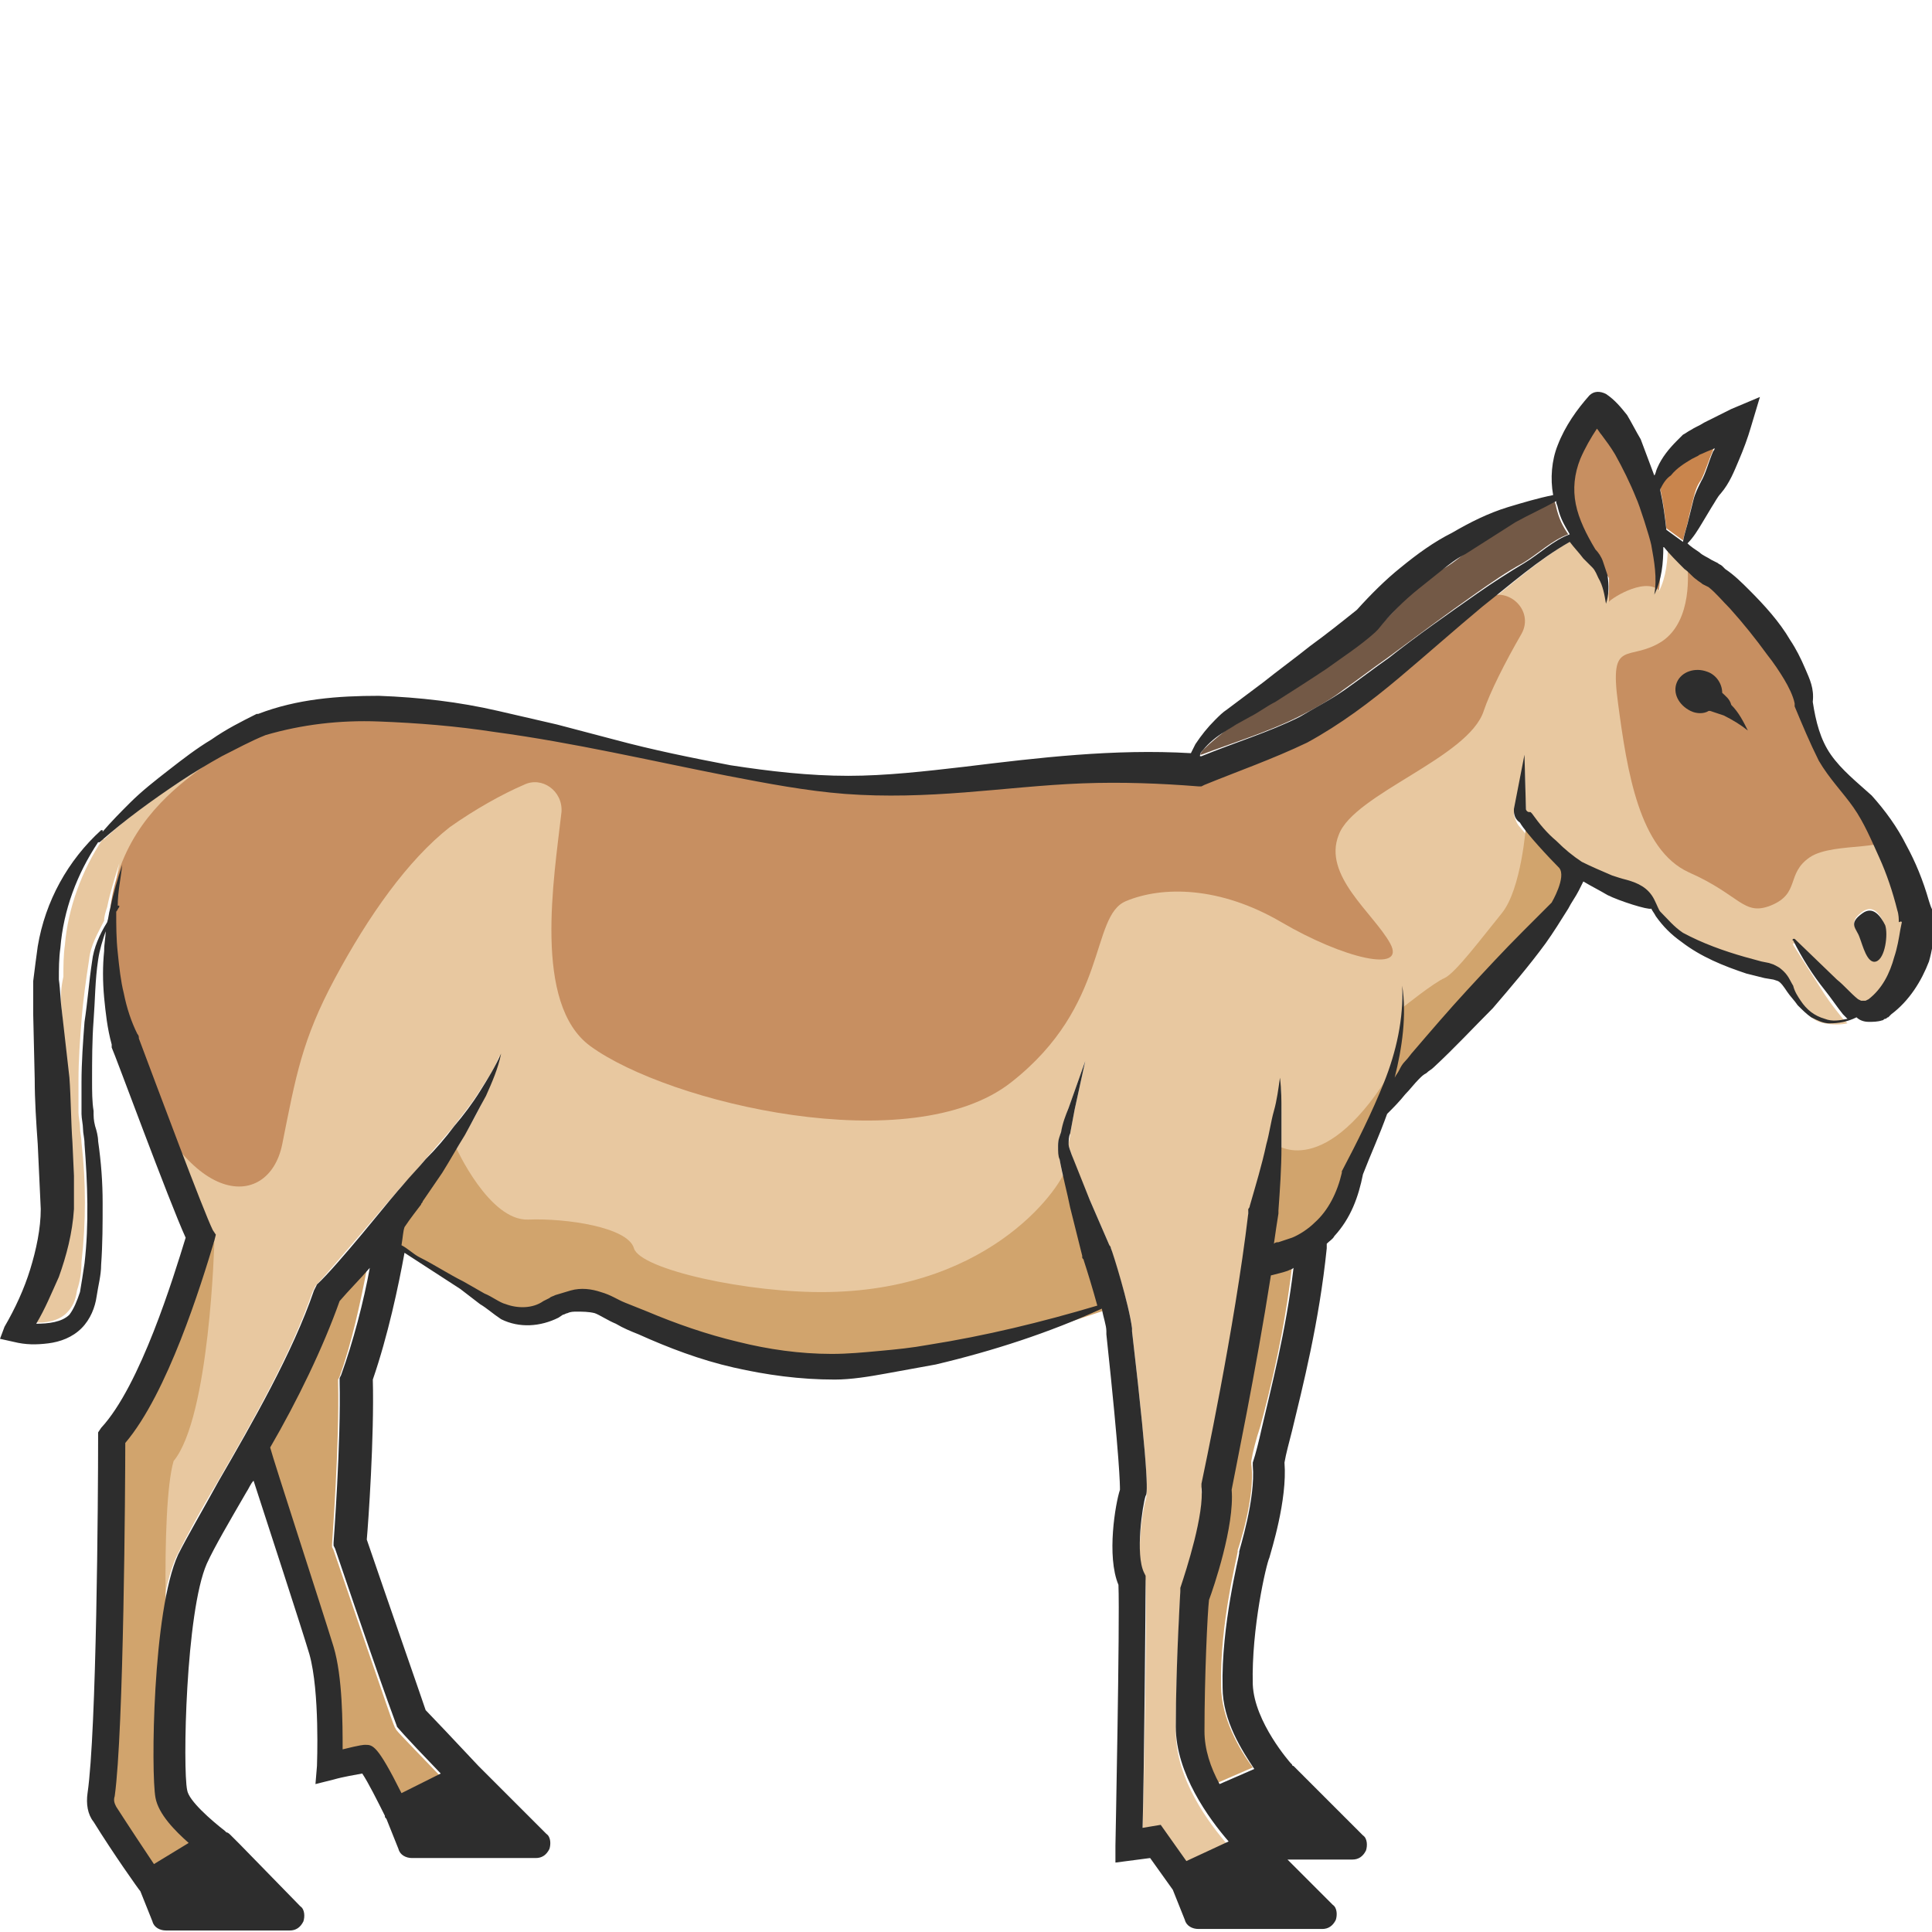 <?xml version="1.0" encoding="utf-8"?>
<!-- Generator: Adobe Illustrator 23.0.0, SVG Export Plug-In . SVG Version: 6.00 Build 0)  -->
<svg version="1.1" id="Layer_1" xmlns="http://www.w3.org/2000/svg" xmlns:xlink="http://www.w3.org/1999/xlink" x="0px" y="0px"
	 viewBox="0 0 128 128" 
width="128" height="128"
style="enable-background:new 0 0 128 128;" xml:space="preserve">
<style type="text/css">
	.st0{fill:#D1A46D;}
	.st1{fill:#735946;}
	.st2{fill:#C9854D;}
	.st3{fill:#E8C8A0;}
	.st4{fill:#2D2D2D;}
	.st5{fill:#C78F61;}
</style>
<g>
	<path class="st0" d="M17.8,96c0.3,0.8,3.5,10.6,4.2,13.2c0.6,2,0.6,5.1,0.6,6.8c1.3-0.3,1.5-0.3,1.5-0.3c0.6,0,0.8,0,2.4,3.2
		l2.6-1.3c-2.7-2.8-2.9-3-2.9-3.1c-0.1-0.1-0.2-0.4-4.1-11.8l-0.1-0.2l0-0.2c0-0.1,0.5-6.7,0.4-10.7l0-0.2l0.1-0.2
		c0.8-2.2,1.4-5,1.8-7.1c-0.7,0.8-1.4,1.5-2,2.2C21.4,89.4,19.6,92.8,17.8,96z"/>
	<path class="st1" d="M86,47.5c1-0.5,2.1-1.1,3-1.8c1-0.7,1.9-1.4,2.9-2.1c1.9-1.4,3.9-2.9,5.9-4.3c1-0.7,2-1.4,3.1-2
		c1-0.6,1.9-1.5,3-1.9c-0.4-0.6-0.6-1-0.8-1.8c0-0.1-0.1-0.3-0.1-0.4c-0.9,0.4-1.8,0.9-2.7,1.4c-1.1,0.6-2.2,1.3-3.3,2.1
		c-0.5,0.4-1,0.8-1.6,1.1c-0.5,0.4-1,0.8-1.5,1.2c-1,0.8-1.8,1.8-2.7,2.7l-0.1,0.1l-0.1,0.1c-1.1,0.8-2.1,1.6-3.2,2.4
		c-1.1,0.7-2.2,1.5-3.4,2.2c-0.6,0.3-1.1,0.7-1.7,1L82,47.9c-0.3,0.2-0.5,0.3-0.8,0.5c-0.5,0.4-1,0.8-1.4,1.2
		c-0.1,0.1-0.2,0.2-0.3,0.4c0,0,0.1,0,0.1,0C81.7,49.2,84,48.5,86,47.5z"/>
	<path class="st0" d="M84.1,84.4c-1,6.4-2.4,13.2-2.6,14.2c0.2,2.4-1.2,6.5-1.5,7.3c0,0.8-0.3,5.2-0.3,8.7c0,1.2,0.4,2.4,1,3.5
		l2.3-1c-0.9-1.2-2.1-3.3-2.1-5.4c-0.1-4.1,1.1-8.7,1.1-8.9l0-0.1c0,0,1.2-3.5,0.9-5.7l0-0.1l0-0.1c0.1-0.6,0.3-1.4,0.6-2.3
		c0.7-2.6,1.6-6.3,2.1-10.6c-0.1,0.1-0.3,0.1-0.4,0.2C84.9,84.2,84.6,84.3,84.1,84.4z"/>
	<path class="st2" d="M110.4,35c0.4,0.3,0.7,0.5,1.1,0.8c0.1-0.5,0.3-1,0.4-1.6c0.1-0.4,0.2-0.8,0.3-1.2c0.1-0.4,0.2-0.8,0.5-1.2
		c0.3-0.6,0.5-1.3,0.8-2c0-0.1,0.1-0.2,0.1-0.2c-0.2,0.1-0.5,0.2-0.7,0.3c-0.1,0.1-0.3,0.1-0.4,0.2l-0.4,0.2c-0.5,0.3-1,0.7-1.4,1.1
		c-0.3,0.3-0.5,0.5-0.7,0.9c0,0,0,0.1,0,0.1C110.2,33.3,110.3,34.1,110.4,35z"/>
	<path class="st3" d="M124.8,56.6c-0.5-1.1-1-2.3-1.7-3.3c-0.7-1-1.6-2-2.3-3.1c-0.7-1.2-1.2-2.4-1.6-3.6l0,0l0-0.2
		c0-0.5-0.3-1.1-0.7-1.6c-0.3-0.5-0.7-1.1-1.1-1.6c-0.8-1-1.6-2.1-2.5-3.1c-0.4-0.5-0.9-1-1.4-1.4l-0.2-0.1l-0.2-0.1
		c-0.2-0.1-0.3-0.2-0.4-0.3c-0.3-0.2-0.5-0.5-0.8-0.7c-0.5-0.5-1-1-1.4-1.5c0,1.1-0.1,2.2-0.6,3.2c0.2-1.1,0-2.2-0.2-3.3
		c-0.1-0.5-0.8-2.7-1-3.1c-0.4-1-0.9-2-1.4-2.9c-0.3-0.5-0.6-0.9-0.9-1.3c-0.1-0.1-0.2-0.3-0.3-0.4c-0.5,0.6-0.9,1.3-1.1,2
		c-0.4,1-0.5,2-0.3,3c0.2,1,0.7,2,1.3,3c0.1,0.2,0.3,0.5,0.5,0.8c0.1,0.3,0.2,0.6,0.3,0.9c0.1,0.6,0.1,1.3-0.1,1.9
		c-0.1-0.6-0.3-1.2-0.5-1.7c-0.1-0.3-0.3-0.5-0.4-0.7c-0.2-0.2-0.3-0.4-0.6-0.6c-0.3-0.3-0.6-0.7-0.9-1.1c-2.1,1.2-3.9,2.8-5.8,4.3
		c-1.9,1.5-3.7,3.2-5.5,4.7c-1.8,1.6-3.8,3.1-6.1,4.3c-2.3,1.2-4.6,1.9-6.8,2.8l-0.2,0.1l-0.2,0c-2.6-0.2-5.1-0.3-7.7-0.2
		c-2.6,0.1-5.2,0.4-7.8,0.6c-2.6,0.2-5.3,0.3-7.9,0.1c-2.6-0.2-5.2-0.7-7.8-1.2c-5.1-1-10.3-2.3-15.4-2.9c-2.6-0.3-5.2-0.6-7.7-0.7
		c-2.5-0.1-5.1,0.1-7.5,0.9c-1,0.4-2,0.9-2.9,1.4c-1,0.5-1.9,1.1-2.8,1.7c-1.9,1.2-3.7,2.5-5.3,4l0,0c0,0-0.1,0-0.1,0
		c-1.4,2.1-2.3,4.6-2.5,7c-0.1,0.7-0.1,1.4-0.1,2.1C4,65.6,4,66.3,4.1,67l0.3,4.3c0.1,1.4,0.2,2.9,0.2,4.3l0.1,2.2l0,1.1l0,0.5
		l0,0.6c0,1.6-0.5,3.1-1,4.5c-0.4,1.1-0.9,2.1-1.5,3.1c0.8,0.1,1.7-0.1,2.2-0.6c0.4-0.4,0.6-0.8,0.7-1.5c0.2-0.6,0.3-1.2,0.3-1.9
		c0.3-2.6,0.3-5.3,0-7.9c0-0.3-0.1-0.7-0.1-1c0-0.3-0.1-0.7-0.1-1c0-0.7,0-1.4,0-2.1c0-1.4,0.1-2.7,0.2-4c0.1-1.3,0.3-2.7,0.5-4
		c0.1-1,0.6-1.8,1-2.6c0-0.3,0.1-0.6,0.2-0.9c0.2-1,0.5-1.9,0.8-2.9c-0.2,0.9-0.3,1.8-0.3,2.7c0,0,0.1-0.1,0.1,0c0,0,0.1,0.1,0,0.1
		c-0.1,0.1-0.1,0.2-0.2,0.3c0,0.9,0,1.8,0.1,2.7c0.1,1,0.3,1.9,0.5,2.9c0.2,0.9,0.5,1.9,0.9,2.7l0,0c0,0.1,0.1,0.2,0.1,0.3
		c1.2,3.2,4.3,11.5,4.9,12.7l0.2,0.3l-0.1,0.4c-0.8,3-3.1,10.1-5.9,13.4c0,2.6-0.1,19.1-0.7,23.4c0,0.2,0,0.5,0.1,0.7
		c0.8,1.4,1.9,2.9,2.5,3.8l2.3-1.4c-0.9-0.8-2-1.9-2.2-3c-0.3-1.6-0.2-12.5,1.5-16.1c0.6-1.2,1.5-2.9,2.7-4.9
		c2.2-3.8,4.9-8.5,6.3-12.6l0.1-0.2l0.1-0.2c1.3-1.4,4.9-5.7,5.1-5.9c0.1-0.1,0.5-0.6,0.6-0.7c0.5-0.5,1-1.1,1.5-1.7
		c0.6-0.7,1.3-1.5,1.9-2.2c0.6-0.8,1.2-1.5,1.7-2.3c0.5-0.8,1.1-1.6,1.4-2.5c-0.2,0.9-0.6,1.9-1,2.8c-0.4,0.9-0.9,1.8-1.4,2.6
		c-0.5,0.9-1,1.7-1.5,2.5c-0.4,0.7-0.8,1.3-1.3,1.9c0,0.1-0.1,0.1-0.1,0.2c-0.3,0.4-0.7,0.9-1.1,1.5c0,0.3-0.1,0.6-0.2,1.2
		c0.4,0.2,0.8,0.6,1.2,0.8c1,0.5,1.9,1.1,2.9,1.6l1.4,0.8c0.5,0.3,1,0.6,1.4,0.7c0.8,0.3,1.8,0.2,2.5-0.2l0.4-0.2
		c0.1-0.1,0.3-0.2,0.4-0.2c0.3-0.1,0.6-0.2,1-0.3c0.7-0.1,1.4-0.1,2,0.1c0.7,0.2,1.1,0.5,1.6,0.7c0.5,0.2,1,0.4,1.5,0.6
		c2,0.8,4,1.6,6,2c2.1,0.5,4.2,0.8,6.2,0.8c1,0,2.1-0.1,3.2-0.2c1.1-0.1,2.1-0.3,3.2-0.4c3.8-0.6,7.5-1.5,11.2-2.6
		c-0.3-1.1-0.7-2.4-0.9-3c0-0.1-0.1-0.1-0.1-0.2c0,0,0-0.1,0-0.1l0,0L70.9,80c-0.3-1.1-0.5-2.1-0.7-3.2c0-0.3-0.1-0.6-0.1-0.9
		c0-0.3,0.1-0.6,0.2-0.9c0.2-0.5,0.3-1.1,0.5-1.6l1.1-3.1l-0.7,3.2c-0.1,0.5-0.2,1.1-0.3,1.6c0,0.3-0.1,0.5-0.1,0.7
		c0,0.2,0.1,0.4,0.2,0.7c0.3,1,0.8,2,1.2,3l1.3,3c0,0,0,0,0,0c0,0.1,0.1,0.1,0.1,0.2c0,0.1,1.2,3.6,1.4,5.3l0,0.2
		C76.2,98.5,76,99,75.9,99.4c-0.2,0.6-0.7,3.9-0.1,5.1l0.1,0.2l0,0.2c0.1,1.6-0.1,12.9-0.2,16.5l1.2-0.2l1.7,2.4l2.8-1.3
		c-1.3-1.5-3.5-4.4-3.5-7.6c0-4,0.3-8.9,0.3-9l0-0.1l0-0.1c0.5-1.3,1.6-4.9,1.4-6.7l0-0.1l0-0.1c0.1-0.4,2.2-10.3,3.1-17.9
		c0,0,0,0,0-0.1c0-0.1,0-0.1,0-0.2c0,0,0,0,0,0c0,0,0,0,0,0c0-0.1,0-0.2,0.1-0.2c0.4-1.3,0.7-2.7,1.1-4.1c0.2-0.7,0.4-1.5,0.5-2.2
		c0.2-0.7,0.3-1.5,0.4-2.2c0.1,0.7,0.1,1.5,0.1,2.3c0,0.8,0,1.5,0,2.3c0,1.4-0.1,2.8-0.2,4.2c0,0.1,0,0.1,0,0.2
		c-0.1,0.7-0.2,1.3-0.3,2c0.1,0,0.2,0,0.3-0.1c0.3-0.1,0.6-0.2,0.9-0.3c0.6-0.3,1.1-0.6,1.5-1c0.9-0.8,1.5-2,1.8-3.3l0-0.1l0,0
		c1-1.9,2-3.9,2.8-5.9c0.8-2,1.3-4.2,1.2-6.4c0.2,2,0,4.1-0.5,6.1c0.1-0.2,0.2-0.3,0.3-0.5c0.1-0.2,0.3-0.4,0.4-0.6
		c0.1-0.2,0.4-0.4,0.5-0.6c1.1-1.3,2.3-2.7,3.6-4.1c1.2-1.3,2.5-2.7,3.7-3.9l1.9-1.9c0,0,1-1.7,0.5-2.3c-0.5-0.6-2.1-2.4-2.6-3
		c-0.2-0.2-0.3-0.5-0.4-0.8l0-0.1l0,0l0.7-3.6l0.1,3.7l0-0.1c0,0.1,0.1,0.2,0.2,0.2c0,0,0,0,0.1,0l0.1,0.1c0.5,0.6,1,1.2,1.6,1.8
		c0.5,0.5,1.1,1,1.7,1.4c0.6,0.4,1.3,0.7,2,0.9c0.3,0.1,0.7,0.2,1,0.3c0.7,0.2,1.5,0.5,1.8,1.3c0.2,0.4,0.4,0.7,0.4,0.8
		c0.5,0.5,0.9,1.1,1.5,1.4c1.3,0.7,2.7,1.2,4.1,1.6c0.4,0.1,0.7,0.2,1.1,0.3l0.5,0.1l0.3,0.1c0.2,0,0.4,0.2,0.5,0.3
		c0.4,0.4,0.6,0.8,0.8,1.1c0.2,0.3,0.4,0.7,0.5,1c0.4,0.6,0.9,1.1,1.6,1.2c0.5,0.1,1,0.1,1.5,0c0,0,0,0-0.1-0.1l-0.2-0.2
		c-0.4-0.5-0.8-1-1.2-1.6c-0.7-1.1-1.4-2.2-2.1-3.3c0,0,0-0.1,0-0.1c0,0,0.1,0,0.1,0l2.8,2.7c0.5,0.4,0.9,0.9,1.4,1.3l0.2,0.1
		c0,0,0,0,0.1,0c0,0,0.1,0,0.1,0c0,0,0,0,0.1,0c0,0,0,0,0,0c0,0,0,0,0,0l0.2-0.1c0.8-0.8,1.3-1.7,1.7-2.8c0.2-0.5,0.3-1.1,0.4-1.8
		l0.1-0.5c0-0.1,0-0.1,0-0.2c0-0.2,0-0.5-0.1-0.8C125.7,59,125.2,57.8,124.8,56.6z M114.2,47.3c-0.3-0.1-0.6-0.2-0.9-0.3
		c0,0,0,0-0.1,0c-0.4,0.1-0.8,0.1-1.2,0c-0.8-0.3-1.2-1.2-0.9-1.9c0.3-0.7,1.2-1,2-0.7c0.6,0.3,1,0.9,1,1.4c0.2,0.2,0.5,0.5,0.7,0.7
		c0.4,0.5,0.8,1.1,1.1,1.7C115.3,47.9,114.7,47.6,114.2,47.3z M124.3,63.6c-0.6,0.2-0.9-1-1.1-1.6c-0.2-0.5-0.8-0.9,0.2-1.6
		c0.7-0.5,1.2,0.2,1.4,0.8C125,61.8,124.9,63.4,124.3,63.6z"/>
	<path class="st4" d="M123.4,60.5c-1,0.7-0.4,1-0.2,1.6c0.2,0.5,0.5,1.8,1.1,1.6c0.6-0.2,0.8-1.8,0.6-2.4
		C124.6,60.7,124.1,60,123.4,60.5z"/>
	<path class="st0" d="M14.2,82.3c0,0-0.3,11.6-2.7,14.5c-0.9,3.1-0.5,15.2,0,16.9c-0.7,1.8,0.2,6.3,0.2,6.3s3.5,3,3.2,3.2
		s-4.7,1.6-4.9,1.6c-0.2-0.1-3.5-4.7-3.5-5.4s0.9-23.7,0.9-23.9s4.3-7.6,4.6-9.1C12.3,84.8,14.2,82.3,14.2,82.3z"/>
	<path class="st0" d="M101.1,54.7c0,0-0.3,4.2-1.6,5.8s-3.1,4-3.8,4.3C95,65.1,93,66.7,93,66.7s-0.6,4.6-1.1,6.2
		c1.2-1.1,11.2-12.5,11.2-12.5s1.8-2.3,1.3-2.8C103.8,57.1,101.1,54.7,101.1,54.7z"/>
	<path class="st0" d="M84.5,75.8c0,0,3.3,2.6,7.9-5.2C92,72,89.6,78,89.6,78s-1.5,4-2.7,4.3c-1.2,0.4-3.7,0.8-3.7,0.8L84.5,75.8z"/>
	<path class="st0" d="M30.2,76c0,0,2.2,4.9,4.8,4.8c2.5-0.1,6.6,0.5,7,1.9c0.4,1.4,7.6,3,12.9,2.9c11-0.2,15.6-7.2,15.8-8.4
		c1.5,3.5,3.4,9.4,3.2,9.4s-6,2.1-8.6,2.5c-2.6,0.4-10.5,3.1-21.3-0.4c-2.8-1.3-5.2-3-6.7-2.4c-1.4,0.6-2.3,1.4-3.5,0.9
		c-1.2-0.5-8.3-5.1-8.3-5.1L30.2,76z"/>
	<path class="st5" d="M106.6,39.9c-0.1-0.1,2.3-1.7,3.3-0.8c0.2-1.2,0.2-6-1.2-8.2c-1.5-2.1-2.9-3.7-3-3.7c-0.2,0-3.1,4.3-1,7.6
		c0.8,1.8,1.9,3.5,1.9,3.5L106.6,39.9z"/>
	<path class="st5" d="M111.8,37.5c0,0.2,0.4,3.6-1.7,5c-2.2,1.4-3.5-0.3-2.9,4.1c0.6,4.5,1.4,9.7,4.7,11.2c3.4,1.5,3.6,2.9,5.4,2.2
		c2-0.8,1-2.1,2.6-3.2c1.6-1.1,6.1-0.3,4.7-1.7s-3.3-4.6-4.4-6.3c-1.1-1.8-1-5.9-3.4-7.8C114.3,39.1,111.8,37.5,111.8,37.5z"/>
	<path class="st5" d="M34.7,52c1.2-0.6,2.6,0.4,2.5,1.8c-0.5,4.4-1.9,12.7,1.9,15.5c5.2,3.8,21.3,7.6,27.9,2.4
		c6.5-5.1,5.2-11,7.6-12s6.2-1,10.3,1.4c4.1,2.4,8.3,3.4,7.2,1.4s-4.5-4.5-3.4-7.2c1-2.7,8.6-5.1,9.6-8.2c0.4-1.2,1.4-3.2,2.5-5.1
		c0.9-1.6-1-3.3-2.5-2.3c-1.7,1.1-3.2,2.1-3.5,2.5c-0.8,1-9.6,6.7-12.7,8.7s-9,0.1-12.2,0.3c-3.1,0.3-10.8,2.6-24.1-0.4
		C43,50,32.8,46.8,28.6,47.2c-4.3,0.4-9.9-0.2-13.2,2.2C12.2,51.9,4,55.7,8.5,69.5c3.5,10.7,9.3,10.8,10.2,6.3s1.3-6.9,3.5-11
		s4.8-7.8,7.6-10C31.5,53.6,33.3,52.6,34.7,52z"/>
	<path class="st4" d="M127.8,59.7c-0.4-1.4-0.9-2.6-1.5-3.7c-0.6-1.2-1.4-2.3-2.3-3.3c-1-0.9-2-1.7-2.7-2.7c-0.7-1-1-2.2-1.2-3.5
		c0.1-0.9-0.2-1.5-0.5-2.2c-0.3-0.7-0.6-1.3-1-1.9c-0.7-1.2-1.7-2.3-2.7-3.3c-0.5-0.5-1-1-1.6-1.4l-0.2-0.2
		c-0.1-0.1-0.2-0.1-0.3-0.2l-0.4-0.2c-0.3-0.2-0.6-0.3-0.8-0.5c-0.3-0.2-0.6-0.4-0.8-0.6c0.4-0.4,0.7-0.9,1-1.4l0.6-1
		c0.2-0.3,0.4-0.7,0.6-0.9c0.6-0.7,0.9-1.5,1.2-2.2c0.3-0.7,0.6-1.5,0.8-2.2l0.6-2l-1.9,0.8c-0.6,0.3-1.2,0.6-1.8,0.9
		c-0.3,0.2-0.6,0.3-0.9,0.5c-0.2,0.1-0.3,0.2-0.5,0.3l-0.4,0.4c-0.5,0.5-1,1.1-1.3,1.8c-0.1,0.2-0.1,0.4-0.2,0.5
		c-0.3-0.8-0.6-1.6-0.9-2.4c-0.3-0.5-0.6-1.1-0.9-1.6c-0.4-0.5-0.8-1-1.4-1.4c-0.4-0.2-0.8-0.2-1.1,0.1l0,0c-0.8,0.9-1.6,2-2.1,3.3
		c-0.4,1-0.5,2.2-0.3,3.3c-1,0.2-2,0.5-3,0.8c-1.3,0.4-2.5,1-3.7,1.7c-1.2,0.6-2.3,1.4-3.4,2.3c-1,0.8-2,1.8-2.9,2.8
		c-1,0.8-2,1.6-3.1,2.4c-1,0.8-2.1,1.6-3.1,2.4l-1.6,1.2l-0.8,0.6c-0.3,0.2-0.5,0.4-0.8,0.7c-0.5,0.5-0.9,1-1.3,1.6
		c-0.1,0.2-0.2,0.4-0.3,0.6c-5.1-0.3-10.1,0.3-15,0.9c-2.6,0.3-5.2,0.6-7.7,0.6c-2.6,0-5.2-0.3-7.8-0.7c-2.6-0.5-5.1-1-7.7-1.7
		l-3.8-1c-1.3-0.3-2.6-0.6-3.9-0.9c-2.6-0.6-5.2-0.9-7.9-1c-2.7,0-5.4,0.2-8,1.2l-0.1,0l0,0c-1,0.5-2,1-3,1.7c-1,0.6-1.9,1.3-2.8,2
		c-0.9,0.7-1.8,1.4-2.6,2.2c-0.6,0.6-1.2,1.2-1.8,1.9c0,0,0-0.1,0-0.1c0,0-0.1,0-0.1,0c-2.2,2-3.7,4.7-4.2,7.7
		c-0.1,0.7-0.2,1.5-0.3,2.3c0,0.8,0,1.5,0,2.2l0.1,4.3c0,1.4,0.1,2.9,0.2,4.3l0.2,4.3c0,1.3-0.3,2.7-0.7,4c-0.4,1.3-1,2.6-1.7,3.8
		L0,88.7l0.9,0.2c0.8,0.2,1.5,0.2,2.3,0.1c0.8-0.1,1.6-0.4,2.2-1c0.6-0.6,0.9-1.4,1-2.1c0.1-0.7,0.3-1.4,0.3-2.1
		c0.1-1.4,0.1-2.7,0.1-4.1c0-1.4-0.1-2.7-0.3-4.1c0-0.3-0.1-0.7-0.2-1c-0.1-0.4-0.1-0.6-0.1-1c-0.1-0.6-0.1-1.3-0.1-2
		c0-1.3,0-2.7,0.1-4c0.1-1.3,0.1-2.7,0.3-4c0.1-0.7,0.3-1.3,0.5-1.9c0,0.4-0.1,0.8-0.1,1.3c-0.1,1-0.1,2,0,3.1c0.1,1,0.2,2,0.5,3.1
		c0,0,0,0,0,0c0,0.1,0,0.1,0,0.2c0.2,0.4,3.8,10.2,4.9,12.6c-0.8,2.6-3,9.8-5.6,12.6l-0.2,0.3v0.4c0,3.9-0.1,19.4-0.7,23.5
		c-0.1,0.7,0,1.4,0.4,1.9c1.3,2.1,3,4.5,3.1,4.6l0,0c0,0,0,0,0,0l0.8,2c0.1,0.4,0.5,0.6,0.9,0.6h8.2c0.4,0,0.7-0.2,0.9-0.6
		c0.1-0.3,0.1-0.8-0.2-1l-4-4.1l-0.5-0.5l-0.1-0.1c-0.1-0.1-0.2-0.2-0.3-0.2l-0.1-0.1c-0.9-0.7-2.4-2-2.5-2.7
		c-0.3-1.4-0.1-11.8,1.3-15c0.5-1.1,1.5-2.8,2.6-4.7c0.2-0.3,0.3-0.6,0.5-0.8c1,3.1,3.1,9.5,3.7,11.5c0.7,2.5,0.5,7.3,0.5,7.4
		l-0.1,1.2l1.2-0.3c0.7-0.2,1.4-0.3,1.9-0.4c0.4,0.6,1,1.8,1.5,2.8c0,0.1,0,0.1,0.1,0.2l0.8,2c0.1,0.4,0.5,0.6,0.9,0.6h8.2
		c0.4,0,0.7-0.2,0.9-0.6c0.1-0.3,0.1-0.8-0.2-1l-3.6-3.6l0,0l-0.9-0.9c-1.5-1.6-3.2-3.4-3.5-3.7c-0.3-0.9-2.5-7.2-3.9-11.3
		c0.1-1.1,0.5-6.8,0.4-10.6c1-2.9,1.7-6.2,2.1-8.4l3.7,2.4l1.3,1c0.5,0.3,0.8,0.6,1.4,1c1.2,0.6,2.6,0.5,3.8-0.1l0.3-0.2
		c0.1,0,0.2-0.1,0.3-0.1c0.2-0.1,0.4-0.1,0.6-0.1c0.4,0,0.8,0,1.2,0.1c0.3,0.1,0.9,0.5,1.4,0.7c0.5,0.3,1,0.5,1.5,0.7
		c2,0.9,4.1,1.7,6.3,2.2c2.2,0.5,4.4,0.8,6.7,0.8c1.1,0,2.3-0.2,3.4-0.4c1.1-0.2,2.2-0.4,3.3-0.6c3.8-0.9,7.5-2.1,11-3.7
		c0.1,0.6,0.3,1.1,0.3,1.5l0,0.2c0.9,8.4,0.9,10,0.9,10.3c-0.3,0.9-0.9,4.4-0.1,6.3c0.1,2.5-0.2,17.2-0.2,17.3l0,1.1l2.3-0.3
		l1.5,2.1c0,0,0,0,0,0l0.8,2c0.1,0.4,0.5,0.6,0.9,0.6h8.2c0.4,0,0.7-0.2,0.9-0.6c0.1-0.3,0.1-0.8-0.2-1l-3-3h4.3
		c0.4,0,0.7-0.2,0.9-0.6c0.1-0.3,0.1-0.8-0.2-1l-4.6-4.6c0,0-0.1,0-0.1-0.1l-0.1-0.1c0,0-2.4-2.7-2.5-5.2c-0.1-3.7,0.9-8,1.1-8.4
		c0.1-0.4,1.2-3.8,1-6.3c0.1-0.6,0.3-1.3,0.5-2.1c0.7-2.9,1.8-7.2,2.3-12.1c0-0.1,0-0.2,0-0.3c0.2-0.2,0.4-0.3,0.5-0.5
		c1.1-1.2,1.6-2.6,1.9-4.1c0.5-1.3,1.1-2.6,1.6-4c0.4-0.4,0.8-0.8,1.2-1.3c0.3-0.3,0.6-0.7,0.9-1c0.2-0.2,0.3-0.3,0.5-0.4
		c0.2-0.2,0.3-0.2,0.5-0.4c1.4-1.3,2.6-2.6,3.9-3.9c1.2-1.4,2.4-2.8,3.5-4.3c0.5-0.7,1-1.5,1.5-2.3c0.2-0.4,0.5-0.8,0.7-1.2
		c0.1-0.2,0.2-0.4,0.3-0.6c0.5,0.3,1.1,0.6,1.6,0.9c0.8,0.4,2.7,1,2.9,0.9c0.1,0.2,0.2,0.3,0.3,0.5c0.5,0.7,1,1.2,1.7,1.7
		c1.3,1,2.8,1.6,4.3,2.1c0.4,0.1,0.8,0.2,1.2,0.3l0.6,0.1l0.3,0.1c0,0,0,0,0,0c0.2,0.1,0.4,0.4,0.6,0.7c0.2,0.3,0.5,0.6,0.7,0.9
		c0.3,0.3,0.6,0.6,0.9,0.8c0.4,0.2,0.8,0.4,1.2,0.4c0.6,0,1.2-0.1,1.8-0.4c0,0,0,0,0,0c0.2,0.2,0.5,0.3,0.8,0.3c0.3,0,0.6,0,0.9-0.1
		c0.1,0,0.1-0.1,0.2-0.1c0.1,0,0.1-0.1,0.2-0.1l0.2-0.2c1.2-0.9,2-2.2,2.5-3.5c0.2-0.7,0.3-1.4,0.4-2l0.1-0.4c0-0.2,0.1-0.5,0-0.7
		C128,60.4,127.9,60,127.8,59.7z M110.7,31.5c0.4-0.5,0.9-0.8,1.4-1.1l0.4-0.2c0.1-0.1,0.2-0.1,0.4-0.2c0.2-0.1,0.5-0.2,0.7-0.3
		c0,0.1-0.1,0.2-0.1,0.2c-0.3,0.7-0.5,1.5-0.8,2c-0.2,0.4-0.4,0.8-0.5,1.2c-0.1,0.4-0.2,0.8-0.3,1.2c-0.1,0.5-0.3,1-0.4,1.6
		c-0.4-0.3-0.7-0.5-1.1-0.8c-0.1-0.9-0.2-1.7-0.4-2.6c0,0,0-0.1,0-0.1C110.2,32,110.4,31.7,110.7,31.5z M79.7,49.7
		c0.4-0.5,0.9-0.9,1.4-1.2c0.3-0.2,0.5-0.3,0.8-0.5l0.9-0.5c0.6-0.3,1.1-0.7,1.7-1c1.1-0.7,2.2-1.4,3.4-2.2c1.1-0.8,2.2-1.5,3.2-2.4
		l0.1-0.1l0.1-0.1c0.8-1,1.7-1.9,2.7-2.7c0.5-0.4,1-0.8,1.5-1.2c0.5-0.4,1-0.8,1.6-1.1c1.1-0.7,2.2-1.4,3.3-2.1
		c0.9-0.5,1.8-0.9,2.7-1.4c0,0.2,0.1,0.3,0.1,0.4c0.2,0.8,0.4,1.1,0.8,1.8c-1.1,0.4-2,1.3-3,1.9c-1,0.6-2.1,1.3-3.1,2
		c-2,1.4-4,2.8-5.9,4.3c-1,0.7-1.9,1.4-2.9,2.1c-1,0.7-2,1.2-3,1.8c-2,1-4.3,1.7-6.5,2.6c0,0-0.1,0-0.1,0
		C79.5,49.9,79.6,49.8,79.7,49.7z M22.6,91.1l-0.1,0.2l0,0.2c0.1,4-0.4,10.7-0.4,10.7l0,0.2l0.1,0.2c3.9,11.5,4.1,11.7,4.1,11.8
		c0.1,0.1,0.2,0.3,2.9,3.1l-2.6,1.3c-1.6-3.2-1.9-3.2-2.4-3.2c-0.1,0-0.3,0-1.5,0.3c0-1.7,0-4.8-0.6-6.8c-0.8-2.6-4-12.4-4.2-13.2
		c1.8-3.1,3.5-6.6,4.6-9.7c0.6-0.7,1.3-1.4,2-2.2C24.1,86.2,23.4,88.9,22.6,91.1z M83.6,94.6c-0.2,0.9-0.4,1.7-0.6,2.3l0,0.1l0,0.1
		c0.2,2.2-0.9,5.6-0.9,5.7l0,0.1c0,0.2-1.2,4.8-1.1,8.9c0,2.2,1.3,4.2,2.1,5.4l-2.3,1c-0.6-1.1-1-2.3-1-3.5c0-3.6,0.2-7.9,0.3-8.7
		c0.3-0.8,1.7-4.9,1.5-7.3c0.2-1.1,1.6-7.8,2.6-14.2c0.4-0.1,0.8-0.2,1.1-0.3c0.2-0.1,0.3-0.1,0.4-0.2C85.2,88.2,84.2,92,83.6,94.6z
		 M126,61.1l-0.1,0.5c-0.1,0.6-0.2,1.2-0.4,1.8c-0.3,1.1-0.8,2.1-1.7,2.8l-0.2,0.1c0,0,0,0,0,0c0,0,0,0,0,0c0,0,0,0-0.1,0
		c0,0-0.1,0-0.1,0c0,0,0,0-0.1,0l-0.2-0.1c-0.5-0.4-0.9-0.9-1.4-1.3l-2.8-2.7c0,0-0.1,0-0.1,0c0,0-0.1,0.1,0,0.1
		c0.6,1.2,1.3,2.3,2.1,3.3c0.4,0.5,0.8,1.1,1.2,1.6l0.2,0.2c0,0,0,0,0.1,0.1c-0.5,0.1-1,0.2-1.5,0c-0.7-0.2-1.2-0.6-1.6-1.2
		c-0.2-0.3-0.4-0.6-0.5-1c-0.2-0.3-0.3-0.7-0.8-1.1c-0.1-0.1-0.3-0.2-0.5-0.3l-0.3-0.1l-0.5-0.1c-0.4-0.1-0.7-0.2-1.1-0.3
		c-1.4-0.4-2.8-0.9-4.1-1.6c-0.6-0.4-1-0.9-1.5-1.4c-0.1-0.1-0.2-0.4-0.4-0.8c-0.4-0.8-1.1-1.1-1.8-1.3c-0.4-0.1-0.7-0.2-1-0.3
		c-0.7-0.3-1.4-0.6-2-0.9c-0.6-0.4-1.1-0.8-1.7-1.4c-0.6-0.5-1.1-1.1-1.6-1.8l-0.1-0.1c0,0,0,0-0.1,0c-0.1,0-0.2-0.1-0.2-0.2l0,0.1
		l-0.1-3.7l-0.7,3.6l0,0l0,0.1c0,0.3,0.1,0.6,0.4,0.8c0.4,0.7,2,2.4,2.6,3c0.5,0.6-0.5,2.3-0.5,2.3l-1.9,1.9
		c-1.3,1.3-2.5,2.6-3.7,3.9c-1.2,1.3-2.4,2.7-3.6,4.1c-0.1,0.1-0.3,0.4-0.5,0.6c-0.2,0.2-0.3,0.4-0.4,0.6c-0.1,0.2-0.2,0.3-0.3,0.5
		c0.5-2,0.8-4.1,0.5-6.1c0.1,2.2-0.4,4.4-1.2,6.4c-0.8,2-1.8,4-2.8,5.9l0,0l0,0.1c-0.3,1.3-0.9,2.5-1.8,3.3c-0.4,0.4-1,0.8-1.5,1
		c-0.3,0.1-0.6,0.2-0.9,0.3c-0.1,0-0.2,0-0.3,0.1c0.1-0.7,0.2-1.4,0.3-2c0-0.1,0-0.2,0-0.2c0.1-1.4,0.2-2.8,0.2-4.2
		c0-0.8,0-1.5,0-2.3c0-0.8,0-1.5-0.1-2.3c-0.1,0.7-0.2,1.5-0.4,2.2c-0.2,0.7-0.3,1.5-0.5,2.2c-0.3,1.4-0.7,2.7-1.1,4.1
		c0,0.1-0.1,0.2-0.1,0.2c0,0,0,0,0,0c0,0,0,0,0,0c0,0.1,0,0.1,0,0.2c0,0,0,0,0,0.1c-0.9,7.6-3,17.4-3.1,17.9l0,0.1l0,0.1
		c0.2,1.8-1,5.5-1.4,6.7l0,0.1l0,0.1c0,0-0.3,5-0.3,9c0,3.1,2.2,6.1,3.5,7.6l-2.8,1.3l-1.7-2.4l-1.2,0.2c0.1-3.6,0.2-14.9,0.2-16.5
		l0-0.2l-0.1-0.2c-0.6-1.2-0.1-4.5,0.1-5.1C76,99,76.2,98.5,75,88.2l0-0.2c-0.2-1.6-1.3-5.1-1.4-5.3c0-0.1-0.1-0.2-0.1-0.2
		c0,0,0,0,0,0l-1.3-3c-0.4-1-0.8-2-1.2-3c-0.1-0.3-0.2-0.5-0.2-0.7c0-0.2,0-0.5,0.1-0.7c0.1-0.5,0.2-1.1,0.3-1.6l0.7-3.2l-1.1,3.1
		c-0.2,0.5-0.4,1-0.5,1.6c-0.1,0.3-0.2,0.5-0.2,0.9c0,0.4,0,0.7,0.1,0.9c0.2,1.1,0.5,2.2,0.7,3.2l0.8,3.2l0,0c0,0,0,0.1,0,0.1
		c0,0.1,0.1,0.1,0.1,0.2c0.2,0.6,0.6,1.9,0.9,3c-3.7,1.1-7.4,2-11.2,2.6c-1.1,0.2-2.1,0.3-3.2,0.4c-1.1,0.1-2.1,0.2-3.2,0.2
		c-2.1,0-4.2-0.3-6.2-0.8c-2.1-0.5-4.1-1.2-6-2c-0.5-0.2-1-0.4-1.5-0.6c-0.5-0.2-0.9-0.5-1.6-0.7c-0.6-0.2-1.3-0.3-2-0.1
		c-0.3,0.1-0.7,0.2-1,0.3c-0.2,0.1-0.3,0.1-0.4,0.2l-0.4,0.2c-0.7,0.5-1.7,0.5-2.5,0.2c-0.4-0.1-0.9-0.5-1.4-0.7l-1.4-0.8
		c-1-0.5-1.9-1.1-2.9-1.6c-0.4-0.2-0.8-0.6-1.2-0.8c0.1-0.6,0.1-0.9,0.2-1.2c0.4-0.6,0.8-1.1,1.1-1.5c0-0.1,0.1-0.1,0.1-0.2
		c0.4-0.6,0.9-1.3,1.3-1.9c0.5-0.8,1-1.7,1.5-2.5c0.5-0.9,0.9-1.7,1.4-2.6c0.4-0.9,0.8-1.8,1-2.8c-0.4,0.9-0.9,1.7-1.4,2.5
		c-0.5,0.8-1.1,1.6-1.7,2.3c-0.6,0.8-1.2,1.5-1.9,2.2c-0.5,0.6-1,1.1-1.5,1.7c-0.1,0.1-0.6,0.7-0.6,0.7c-0.2,0.2-3.7,4.6-5.1,5.9
		l-0.1,0.2l-0.1,0.2c-1.4,4.1-4.1,8.8-6.3,12.6c-1.1,2-2.1,3.7-2.7,4.9c-1.7,3.7-1.8,14.5-1.5,16.1c0.2,1.1,1.3,2.2,2.2,3l-2.3,1.4
		c-0.6-0.9-1.6-2.4-2.5-3.8c-0.1-0.2-0.2-0.4-0.1-0.7c0.6-4.3,0.7-20.8,0.7-23.4c2.8-3.3,5-10.4,5.9-13.4l0.1-0.4l-0.2-0.3
		c-0.6-1.2-3.7-9.5-4.9-12.7c0-0.1,0-0.2-0.1-0.3l0,0c-0.4-0.8-0.7-1.7-0.9-2.7C8,65,7.9,64.1,7.8,63.1c-0.1-0.9-0.1-1.8-0.1-2.7
		c0.1-0.1,0.1-0.2,0.2-0.3c0,0,0-0.1,0-0.1c0,0-0.1,0-0.1,0c0-0.9,0.2-1.8,0.3-2.7c-0.3,0.9-0.6,1.9-0.8,2.9
		c-0.1,0.3-0.1,0.6-0.2,0.9c-0.5,0.8-0.9,1.7-1,2.6c-0.2,1.3-0.3,2.7-0.5,4c-0.1,1.3-0.2,2.7-0.2,4c0,0.7,0,1.4,0,2.1
		c0,0.3,0.1,0.7,0.1,1c0,0.3,0.1,0.6,0.1,1c0.2,2.6,0.3,5.3,0,7.9c-0.1,0.7-0.2,1.3-0.3,1.9c-0.2,0.6-0.4,1.1-0.7,1.5
		c-0.5,0.5-1.4,0.6-2.2,0.6c0.6-1,1-2,1.5-3.1c0.5-1.4,0.9-2.9,1-4.5l0-0.6l0-0.5l0-1.1l-0.1-2.2c-0.1-1.4-0.1-2.9-0.2-4.3L4.1,67
		C4,66.3,4,65.6,3.9,64.9c0-0.7,0-1.4,0.1-2.1c0.2-2.5,1.1-4.9,2.5-7c0,0,0.1,0,0.1,0l0,0c1.7-1.5,3.5-2.8,5.3-4
		c0.9-0.6,1.9-1.2,2.8-1.7c1-0.5,1.9-1,2.9-1.4c2.4-0.7,4.9-1,7.5-0.9c2.6,0.1,5.1,0.3,7.7,0.7c5.2,0.7,10.3,1.9,15.4,2.9
		c2.6,0.5,5.2,1,7.8,1.2c2.7,0.2,5.3,0.1,7.9-0.1c2.6-0.2,5.2-0.5,7.8-0.6c2.6-0.1,5.2,0,7.7,0.2l0.2,0l0.2-0.1
		c2.2-0.9,4.5-1.7,6.8-2.8c2.2-1.2,4.2-2.7,6.1-4.3c1.9-1.6,3.7-3.2,5.5-4.7c1.9-1.5,3.7-3.1,5.8-4.3c0.3,0.4,0.6,0.7,0.9,1.1
		c0.2,0.2,0.4,0.4,0.6,0.6c0.2,0.2,0.3,0.5,0.4,0.7c0.3,0.5,0.4,1.1,0.5,1.7c0.2-0.6,0.2-1.2,0.1-1.9c-0.1-0.3-0.2-0.6-0.3-0.9
		c-0.1-0.3-0.3-0.6-0.5-0.8c-0.6-1-1.1-2-1.3-3c-0.2-1-0.1-2,0.3-3c0.3-0.7,0.7-1.4,1.1-2c0.1,0.1,0.2,0.3,0.3,0.4
		c0.3,0.4,0.6,0.8,0.9,1.3c0.5,0.9,1,1.9,1.4,2.9c0.2,0.4,0.9,2.6,1,3.1c0.2,1.1,0.4,2.2,0.2,3.3c0.5-1,0.6-2.1,0.6-3.2
		c0.4,0.5,0.9,1,1.4,1.5c0.3,0.2,0.5,0.5,0.8,0.7c0.1,0.1,0.3,0.2,0.4,0.3l0.2,0.1l0.2,0.1c0.5,0.4,0.9,0.9,1.4,1.4
		c0.9,1,1.7,2,2.5,3.1c0.4,0.5,0.8,1.1,1.1,1.6c0.3,0.5,0.6,1.1,0.7,1.6l0,0.2l0,0c0.5,1.2,1,2.4,1.6,3.6c0.7,1.2,1.6,2.1,2.3,3.1
		c0.7,1,1.2,2.2,1.7,3.3c0.5,1.1,0.9,2.3,1.2,3.5c0.1,0.3,0.1,0.6,0.1,0.8C126,61,126,61.1,126,61.1z"/>
	<path class="st4" d="M114.1,45.9c0-0.6-0.4-1.2-1-1.4c-0.8-0.3-1.7,0-2,0.7c-0.3,0.7,0.1,1.5,0.9,1.9c0.4,0.2,0.9,0.2,1.2,0
		c0,0,0,0,0.1,0c0.3,0.1,0.6,0.2,0.9,0.3c0.6,0.3,1.1,0.6,1.6,1c-0.3-0.6-0.6-1.2-1.1-1.7C114.6,46.3,114.3,46.1,114.1,45.9z"/>
</g>
</svg>

